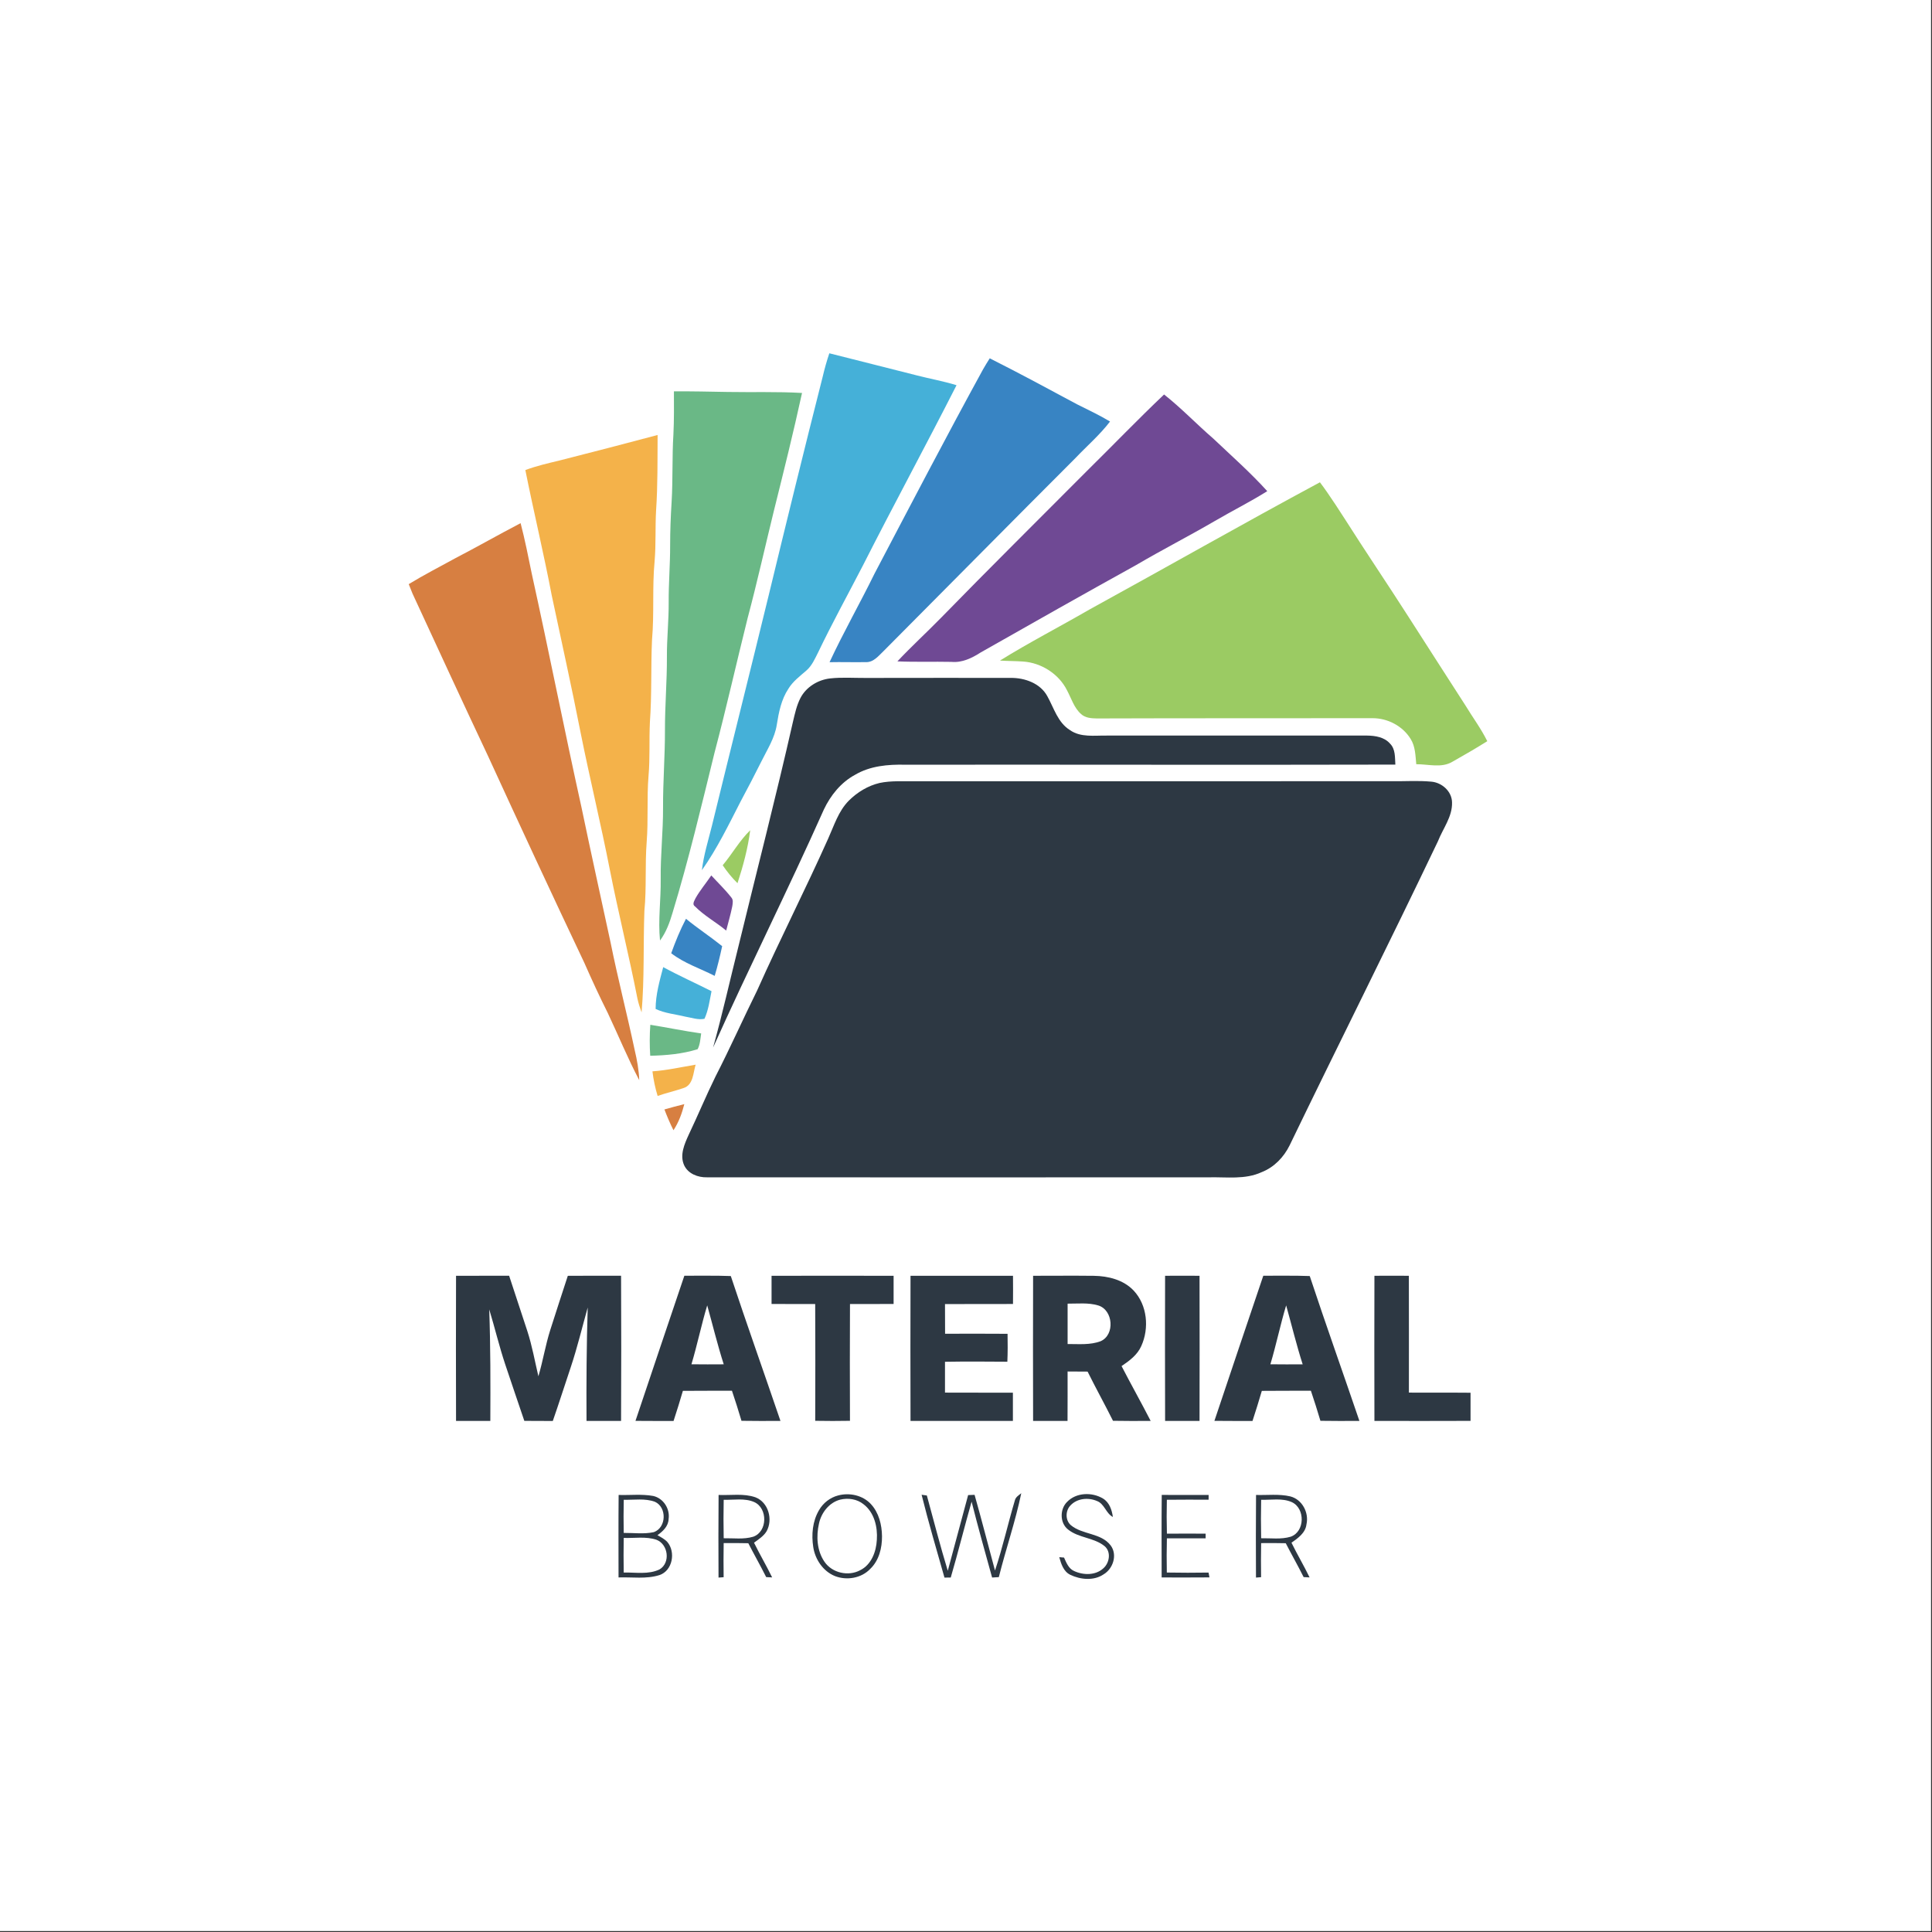 <svg width="1366" height="1366" viewBox="0 0 1366 1366" fill="none"
  xmlns="http://www.w3.org/2000/svg">
  <rect x="0" y="0" width="1366" height="1366" fill="#333333" stroke="none"/>
  <g id="Logo With Text">
    <rect width="1365.33" height="1365.33" fill="white" />
    <g id="Text">
      <g id="Browser">
        <path id="B R2"
          d="M888.067 1056.99C896.093 1057.24 904.307 1056.16 912.213 1057.99C920.653 1060.08 925.627 1069.49 923.72 1077.79C923.027 1083.84 917.707 1087.55 913.12 1090.76C917.187 1099.05 921.92 1106.99 925.933 1115.29C924.88 1115.24 922.773 1115.12 921.72 1115.07C917.68 1106.99 913.2 1099.15 909.08 1091.12C903.267 1090.99 897.467 1090.97 891.667 1091.04C891.533 1099.07 891.52 1107.09 891.64 1115.13C890.733 1115.2 888.933 1115.35 888.027 1115.41C887.947 1095.93 887.893 1076.45 888.067 1056.99ZM891.68 1060.4C891.493 1069.47 891.493 1078.53 891.68 1087.6C898.613 1087.48 905.8 1088.55 912.547 1086.52C922.72 1082.97 922.933 1066.44 913.32 1062.05C906.547 1059.05 898.853 1060.64 891.68 1060.4Z"
          fill="#2D3843" />
        <path id="B E"
          d="M821.4 1056.97C832.453 1057.03 843.493 1057 854.547 1057C854.547 1057.83 854.533 1059.51 854.533 1060.35C844.693 1060.32 834.853 1060.28 825.013 1060.4C824.827 1068.37 824.827 1076.36 825.053 1084.36C834.173 1084.28 843.293 1084.32 852.427 1084.35C852.427 1085.17 852.427 1086.83 852.427 1087.65C843.293 1087.68 834.173 1087.71 825.04 1087.65C824.827 1095.71 824.84 1103.79 824.987 1111.85C834.813 1112.03 844.653 1112.03 854.493 1111.87C854.653 1112.72 854.973 1114.43 855.133 1115.28C843.853 1115.39 832.587 1115.33 821.333 1115.32C821.307 1095.87 821.2 1076.41 821.4 1056.97Z"
          fill="#2D3843" />
        <path id="B S"
          d="M754.493 1061.88C760.973 1055.17 772.107 1054.87 779.84 1059.51C784.387 1062.24 786.16 1067.57 786.84 1072.56C781.867 1069.95 780.907 1063.2 775.507 1061.23C769.427 1058.65 761.653 1059.36 756.96 1064.29C753.253 1067.99 753.08 1074.83 757.12 1078.35C765.387 1085.24 778.453 1083.71 785.293 1092.68C790.173 1099.25 787.093 1109.04 780.36 1113.08C773.427 1117.84 763.907 1116.92 756.64 1113.4C751.893 1111.04 750.267 1105.68 748.933 1100.99C749.773 1101.05 751.467 1101.2 752.32 1101.27C753.947 1104.84 755.507 1109.04 759.387 1110.75C765.92 1113.81 774.64 1113.97 780.173 1108.8C784.533 1104.95 785.747 1097.07 780.893 1093.11C773.4 1087.07 762.72 1087.48 755.187 1081.44C749.24 1076.83 749.253 1067.01 754.493 1061.88Z"
          fill="#2D3843" />
        <path id="B W"
          d="M651.613 1056.85C652.533 1056.97 654.4 1057.24 655.32 1057.37C660.187 1075.12 664.733 1092.97 670.12 1110.59C674.933 1092.75 679.72 1074.92 684.507 1057.08C686.013 1057.01 687.547 1056.95 689.067 1056.91C694.107 1074.68 698.667 1092.6 703.507 1110.43C708.947 1094.11 712.653 1077.27 717.56 1060.79C718.133 1058.44 720.347 1057.17 722.08 1055.76C717.933 1075.8 711.173 1095.23 706.213 1115.09C704.613 1115.17 703.027 1115.27 701.453 1115.37C696.493 1097.53 691.507 1079.69 686.96 1061.73C681.867 1079.57 677.427 1097.59 672.213 1115.39C671.107 1115.4 668.88 1115.41 667.773 1115.41C662.253 1095.93 656.493 1076.51 651.613 1056.85Z"
          fill="#2D3843" />
        <path id="B O"
          d="M592.533 1057.36C600.627 1055.17 610.067 1057.2 615.827 1063.51C621.413 1069.59 623.507 1078.08 623.613 1086.16C623.693 1094.49 621.493 1103.35 615.293 1109.27C609.013 1115.91 598.6 1117.61 590.24 1114.31C581.947 1110.91 576.36 1102.61 575.013 1093.92C573.627 1085.08 574.453 1075.55 579.093 1067.73C581.973 1062.68 586.893 1058.83 592.533 1057.36ZM594.04 1060.31C586.253 1062.35 580.747 1069.47 579.067 1077.13C577 1086.16 577.56 1096.47 582.973 1104.28C588.36 1112.13 599.787 1114.73 608.133 1110.23C616.093 1106.36 619.533 1097.08 619.96 1088.73C620.6 1079.59 618.133 1069.28 610.48 1063.51C605.92 1059.84 599.627 1058.96 594.04 1060.31Z"
          fill="#2D3843" />
        <path id="B R1"
          d="M508.067 1056.99C516.72 1057.37 525.76 1055.75 534.12 1058.65C543.333 1062.19 546.64 1074.37 542 1082.68C539.88 1086.17 536.32 1088.37 533.12 1090.76C537.187 1099.05 541.907 1106.99 545.933 1115.29C544.88 1115.24 542.773 1115.12 541.72 1115.07C537.68 1106.99 533.2 1099.15 529.08 1091.12C523.28 1090.99 517.467 1090.97 511.667 1091.03C511.533 1099.07 511.52 1107.11 511.64 1115.15C510.733 1115.21 508.933 1115.35 508.027 1115.41C507.933 1095.93 507.893 1076.45 508.067 1056.99ZM511.68 1060.4C511.493 1069.47 511.493 1078.53 511.68 1087.6C518.613 1087.48 525.8 1088.55 532.547 1086.52C542.72 1082.97 542.933 1066.44 533.333 1062.05C526.547 1059.04 518.853 1060.64 511.68 1060.4Z"
          fill="#2D3843" />
        <path id="B B"
          d="M437.4 1056.99C445.52 1057.25 453.747 1056.25 461.787 1057.69C469.027 1059.28 473.827 1066.76 472.733 1074.03C472.573 1079.09 468.707 1082.72 464.84 1085.43C467.28 1086.83 469.853 1088.13 471.813 1090.21C477.88 1097.31 475.587 1110.55 466.253 1113.65C456.92 1116.6 446.947 1114.96 437.333 1115.31C437.307 1095.87 437.213 1076.43 437.4 1056.99ZM441.013 1060.4C440.84 1068.21 440.853 1076.01 440.987 1083.83C448.08 1083.76 455.347 1084.81 462.333 1083.27C471.24 1080.01 471.613 1065.65 463.013 1061.8C456 1059.24 448.307 1060.59 441.013 1060.4ZM440.987 1087.37C440.853 1095.52 440.853 1103.68 440.987 1111.84C449.387 1111.65 458.467 1113.43 466.32 1109.63C474.227 1104.97 472.48 1091.8 464.08 1088.65C456.667 1086.19 448.653 1087.65 440.987 1087.37Z"
          fill="#2D3843" />
      </g>
      <g id="Material">
        <path id="M L"
          d="M971.773 902.027C979.88 901.973 988 901.973 996.12 902.027C996.213 929.56 996.147 957.093 996.147 984.627C1010.67 984.747 1025.2 984.573 1039.73 984.72C1039.69 991.347 1039.69 997.973 1039.73 1004.61C1017.08 1004.72 994.427 1004.67 971.773 1004.64C971.68 970.44 971.68 936.227 971.773 902.027Z"
          fill="#2D3843" />
        <path id="M A2"
          d="M893.2 901.987C904.147 902.053 915.093 901.8 926.04 902.213C937.387 936.467 949.52 970.453 961.147 1004.63C951.96 1004.69 942.773 1004.72 933.587 1004.57C931.493 997.44 929.213 990.36 926.853 983.307C915.293 983.36 903.72 983.267 892.16 983.4C890.08 990.533 887.867 997.627 885.56 1004.69C876.573 1004.65 867.613 1004.71 858.64 1004.6C870.147 970.4 881.587 936.16 893.2 901.987ZM898.213 964.6C905.813 964.707 913.427 964.68 921.04 964.64C916.64 950.88 913.253 936.853 909.36 922.96C905.213 936.72 902.333 950.827 898.213 964.6Z"
          fill="#2D3843" />
        <path id="M I"
          d="M823.76 902.027C831.88 901.973 840 901.973 848.12 902.027C848.2 936.227 848.187 970.44 848.12 1004.64C840 1004.68 831.88 1004.68 823.773 1004.64C823.667 970.44 823.68 936.227 823.76 902.027Z"
          fill="#2D3843" />
        <path id="M R"
          d="M730.44 902.027C744.76 902.027 759.093 901.893 773.427 902.053C783.56 902.2 794.333 904.88 801.52 912.467C811.213 922.76 812.667 939.093 806.933 951.707C804.173 957.987 798.507 962.16 792.987 965.88C799.693 978.867 806.88 991.613 813.56 1004.63C804.68 1004.71 795.813 1004.72 786.933 1004.56C781.107 992.88 774.76 981.467 768.973 969.773C764.253 969.693 759.533 969.68 754.827 969.693C754.813 981.333 754.88 992.987 754.787 1004.64C746.667 1004.69 738.547 1004.69 730.44 1004.64C730.347 970.427 730.347 936.227 730.44 902.027ZM754.84 921.733C754.813 931.253 754.813 940.76 754.84 950.28C762.64 950.24 770.8 951.107 778.24 948.267C788.44 943.76 787.093 926.187 776.493 923C769.48 920.88 762.04 921.787 754.84 921.733Z"
          fill="#2D3843" />
        <path id="M E"
          d="M643.773 902.027C667.92 901.987 692.067 901.987 716.227 902.027C716.293 908.667 716.293 915.32 716.227 921.973C700.2 922.053 684.173 921.933 668.147 922.04C668.147 929.027 668.147 936.013 668.213 943.013C682.933 943 697.667 942.907 712.387 943.053C712.52 949.627 712.52 956.2 712.24 962.787C697.547 962.68 682.853 962.573 668.147 962.827C668.16 970.093 668.16 977.36 668.147 984.627C684.147 984.733 700.147 984.613 716.16 984.693C716.213 991.333 716.213 997.987 716.16 1004.64C692.027 1004.68 667.893 1004.68 643.773 1004.64C643.68 970.44 643.68 936.227 643.773 902.027Z"
          fill="#2D3843" />
        <path id="M T"
          d="M545.52 902.04C574.293 901.973 603.053 901.973 631.813 902.04C631.8 908.68 631.8 915.32 631.813 921.96C621.533 922.027 611.253 921.987 600.973 922.013C600.827 949.533 600.867 977.053 600.96 1004.57C592.76 1004.72 584.573 1004.72 576.387 1004.57C576.48 977.053 576.52 949.533 576.373 922.013C566.093 921.987 555.8 922.027 545.52 921.96C545.533 915.32 545.533 908.68 545.52 902.04Z"
          fill="#2D3843" />
        <path id="M A1"
          d="M483.867 901.987C494.813 902.053 505.76 901.8 516.707 902.213C528.053 936.467 540.187 970.453 551.813 1004.63C542.627 1004.69 533.44 1004.72 524.253 1004.57C522.16 997.44 519.88 990.36 517.52 983.307C505.947 983.36 494.387 983.267 482.827 983.387C480.747 990.533 478.547 997.627 476.227 1004.69C467.253 1004.65 458.28 1004.71 449.307 1004.61C460.813 970.4 472.267 936.173 483.867 901.987ZM488.88 964.6C496.48 964.707 504.093 964.68 511.707 964.627C507.307 950.88 503.907 936.84 500.027 922.947C495.893 936.707 493 950.827 488.88 964.6Z"
          fill="#2D3843" />
        <path id="M M"
          d="M322.44 902.027C334.947 901.973 347.467 902 359.973 902C364.293 915.04 368.6 928.08 372.853 941.147C376.24 951.587 378.147 962.413 380.667 973.08C383.867 962.307 385.627 951.173 389.027 940.453C393.093 927.627 397.307 914.84 401.467 902.053C414.027 901.947 426.573 902 439.12 902.013C439.28 936.227 439.28 970.44 439.12 1004.65C430.987 1004.68 422.84 1004.68 414.693 1004.64C414.547 977.907 414.707 951.187 415.533 924.467C411.56 938.6 408.16 952.893 403.493 966.827C399.253 979.44 395.227 992.12 390.853 1004.69C384.147 1004.67 377.427 1004.68 370.72 1004.61C366.147 991.373 361.76 978.053 357.253 964.787C352.96 951.947 349.853 938.747 345.907 925.8C346.84 952.08 346.8 978.36 346.68 1004.65C338.587 1004.68 330.52 1004.68 322.44 1004.64C322.333 970.427 322.347 936.227 322.44 902.027Z"
          fill="#2D3843" />
      </g>
    </g>
    <g id="Folder">
      <path id="F Bottom"
        d="M621.92 553.587C630.053 551.88 638.413 552.48 646.68 552.387C759.12 552.413 871.56 552.373 984 552.347C993.307 552.48 1002.64 551.787 1011.93 552.653C1019.49 553.267 1026.55 559.52 1026.65 567.373C1026.93 577.44 1020.24 585.733 1016.71 594.733C982.36 666.707 946.52 737.973 911.827 809.787C907.707 818.173 900.84 825.333 892.04 828.76C880.307 834.187 867.133 832.107 854.653 832.413C736.413 832.493 618.173 832.453 499.933 832.413C493.52 832.587 486.467 829.933 483.667 823.773C480.493 816.613 483.933 808.933 486.92 802.36C493.413 788.707 499.213 774.747 505.867 761.187C516.2 741.08 525.373 720.413 535.4 700.147C551.467 664.133 569.427 629 585.52 592.987C589.72 583.72 592.787 573.52 600.12 566.12C606.107 560.147 613.653 555.533 621.92 553.587Z"
        fill="#2D3843" />
      <path id="F Top"
        d="M565.987 493.44C570.053 485.693 578.307 480.667 586.893 479.68C595.227 478.747 603.627 479.387 612 479.333C646.253 479.333 680.493 479.213 714.747 479.293C724.627 479.253 735.507 483.093 740.48 492.2C745.16 500.547 747.867 510.853 756.493 516.2C764.133 521.587 773.907 519.92 782.68 520.08C844.013 520.053 905.347 520.053 966.68 520.08C972.453 520.16 978.867 521.187 982.853 525.813C986.72 529.693 986.227 535.573 986.573 540.6C871.053 540.893 755.52 540.547 640 540.68C627.853 540.413 615.213 541.493 604.533 547.827C594.627 553.173 587.267 562.307 582.507 572.36C557.307 628.88 529.533 684.213 504.173 740.667C510.747 717.093 516.08 693.2 522.027 669.467C534.907 616.44 548.587 563.6 560.64 510.373C562.013 504.613 563.253 498.733 565.987 493.44Z"
        fill="#2D3843" />
    </g>
    <g id="Cards">
      <g id="Brown">
        <path id="B Bottom"
          d="M469.773 784.427C474.44 783.08 479.12 781.827 483.84 780.667C482.187 787.147 479.893 793.507 476.173 799.12C473.76 794.347 471.68 789.413 469.773 784.427Z"
          fill="#D77F41" />
        <path id="B Top"
          d="M321.96 394.667C337.453 386.627 352.613 377.96 368.093 369.893C371.213 381.787 373.547 393.867 376.04 405.907C388.16 460.787 398.987 515.947 411.133 570.827C417.773 602.707 424.827 634.493 431.693 666.333C436.827 691.867 443.373 717.067 448.773 742.547C450.413 749.493 451.72 756.56 451.973 763.72C443.813 748.253 437.2 732.053 429.733 716.253C423.88 704.573 418.413 692.72 413.147 680.76C390.107 632.12 367.427 583.32 344.987 534.4C327.013 496.267 309.347 457.987 291.68 419.72C290.733 417.493 289.867 415.253 288.987 413.013C299.733 406.467 310.933 400.72 321.96 394.667Z"
          fill="#D77F41" />
      </g>
      <g id="Orange">
        <path id="O Bottom"
          d="M461.307 757.48C471.6 756.773 481.68 754.467 491.84 752.773C490.067 758.507 490.227 767.067 483.4 769.253C477.333 771.36 471.027 772.733 464.973 774.88C463.227 769.2 462.013 763.373 461.307 757.48Z"
          fill="#F4B24A" />
        <path id="O Top"
          d="M395.653 325.573C418.787 319.707 441.88 313.693 464.947 307.56C464.84 325.267 465.08 342.987 463.893 360.653C463.187 372.667 463.853 384.733 462.84 396.747C461.067 415.24 462.653 433.867 461 452.373C460.133 471.773 460.92 491.227 459.507 510.613C458.893 523.28 459.653 535.987 458.533 548.64C457.267 564.173 458.453 579.787 457.227 595.333C455.96 611.52 457.2 627.787 455.613 643.973C454.747 667.907 455.693 691.92 453.627 715.813C452.453 712.613 451.413 709.347 450.693 706.027C444.707 675.493 437.16 645.307 431.147 614.787C424.827 582.44 417 550.427 410.533 518.12C404.187 485.72 397 453.507 390.147 421.213C384.48 391.467 377.387 362.027 371.44 332.347C379.307 329.413 387.507 327.533 395.653 325.573Z"
          fill="#F4B24A" />
      </g>
      <g id="Dark Green">
        <path id="DB Bottom"
          d="M459.8 724.56C471.8 726.493 483.72 728.973 495.76 730.68C495.173 734.427 495.053 738.4 493.253 741.827C482.467 745.213 470.987 746.2 459.733 746.467C459.267 739.173 459.267 731.853 459.8 724.56Z"
          fill="#6AB886" />
        <path id="DG Top"
          d="M476.493 276.68C489.2 276.64 501.893 276.893 514.6 277.133C532.093 277.44 549.6 276.827 567.067 277.84C561.013 305.627 554.12 333.253 547.24 360.853C541 386.187 535.373 411.667 528.64 436.88C520.72 468.613 513.56 500.547 505.2 532.187C495.907 570 486.893 607.92 475.573 645.2C473.533 652.16 471.013 659.107 466.653 665C465.2 650.56 467.333 636.107 467.147 621.64C466.92 604.747 468.893 587.92 468.8 571.013C468.707 552.787 470.2 534.587 470.147 516.347C470.107 499 471.613 481.693 471.533 464.347C471.453 451.44 472.88 438.587 472.787 425.68C472.707 412.32 473.853 399 473.813 385.64C473.813 375.387 474.213 365.147 474.853 354.92C475.813 338.96 475.133 322.947 476.133 307C476.64 296.893 476.507 286.787 476.493 276.68Z"
          fill="#6AB886" />
      </g>
      <g id="Light Blue">
        <path id="LB Bottom"
          d="M463.547 713.36C463.56 703.293 466.373 693.453 468.92 683.787C480.093 689.893 491.72 695.067 503.08 700.813C501.733 707.373 500.907 714.173 498.093 720.32C493.573 721.293 489.013 719.52 484.56 718.813C477.547 717.08 470.12 716.493 463.547 713.36Z"
          fill="#45B0D8" />
        <path id="LB Top"
          d="M586.373 249.787C606.987 255.027 627.627 260.16 648.24 265.427C657.56 267.84 667.08 269.493 676.307 272.36C654.6 315.04 631.76 357.133 610.107 399.827C599.52 420.32 588.387 440.533 578.413 461.333C576.107 465.92 573.987 470.84 569.987 474.227C565.453 478.16 560.52 481.827 557.373 487.053C552.413 494.573 550.64 503.547 549.24 512.307C547.813 521.853 542.4 530.04 538.227 538.56C533.533 548 528.64 557.333 523.667 566.627C515.173 583.173 507.027 600.027 496.267 615.253C497.533 604.547 500.773 594.227 503.373 583.8C516.613 529.547 530.227 475.387 543.44 421.133C555.96 369.413 568.627 317.747 581.72 266.173C583.013 260.64 584.56 255.173 586.373 249.787Z"
          fill="#45B0D8" />
      </g>
      <g id="Dark Blue">
        <path id="DB Bottom_2"
          d="M474.573 673.987C477.573 665.667 480.893 657.453 485.013 649.627C493.307 656.4 502.253 662.28 510.6 668.96C509.08 676.027 507.387 683.053 505.32 689.987C495.027 684.733 483.813 681.12 474.573 673.987Z"
          fill="#3884C3" />
        <path id="DB Top"
          d="M695.08 261.093C696.573 258.467 698.173 255.907 699.787 253.347C720.533 263.773 740.973 274.827 761.427 285.813C769.307 289.747 777.28 293.493 784.84 298.027C777.64 307.453 768.613 315.213 760.467 323.787C715.12 369.12 670.093 414.76 624.853 460.2C621.213 463.64 617.6 468.48 612.013 468.147C603.52 468.32 595.013 468 586.52 468.2C596.387 446.973 608.013 426.64 618.307 405.613C643.667 357.32 668.88 308.933 695.08 261.093Z"
          fill="#3884C3" />
      </g>
      <g id="Purple">
        <path id="P Bottom"
          d="M491.747 635.12C494.973 629.413 499.253 624.387 502.907 618.96C507.6 624.093 512.667 628.92 516.96 634.413C518.653 636.173 518.067 638.747 517.72 640.907C516.587 646.653 514.867 652.267 513.44 657.947C506.32 652.027 498.013 647.56 491.493 640.96C489.107 639.427 490.92 637 491.747 635.12Z"
          fill="#6F4994" />
        <path id="P Top"
          d="M768.733 332.747C786.893 314.853 804.56 296.467 823.053 278.92C835.307 288.6 846.093 299.947 857.907 310.16C870.76 322.347 884.093 334.107 896 347.267C883.973 354.827 871.227 361.16 858.96 368.347C840.627 379.04 821.72 388.68 803.427 399.44C766.573 419.827 729.92 440.56 693.307 461.36C687.147 465.32 680.227 468.68 672.693 467.973C659.96 467.707 647.213 468.173 634.493 467.613C644.347 457.107 655 447.373 665.08 437.08C699.307 401.973 734.16 367.493 768.733 332.747Z"
          fill="#6F4994" />
      </g>
      <g id="Light Green">
        <path id="LG Bottom"
          d="M510.973 611.76C517.72 603.707 522.867 594.387 530.427 587.013C528.813 599.76 525.413 612.253 521.453 624.453C517.493 620.64 514.067 616.307 510.973 611.76Z"
          fill="#9BCB63" />
        <path id="LG Top"
          d="M770.2 431C824.64 401.147 878.573 370.387 933.24 341C939.547 349.167 950.64 366.613 950.64 366.613C965.44 389.933 980.947 412.787 995.827 436.053C1009.12 456.947 1022.65 477.693 1035.99 498.56C1041.15 507.08 1047.13 515.093 1051.57 524.04C1043.51 529.08 1035.29 533.88 1027.01 538.533C1019.21 543.253 1009.85 540.253 1001.36 540.333C1000.76 534.293 1000.73 527.827 997.413 522.52C991.76 513.267 981.013 507.68 970.227 507.787C905.307 507.88 840.373 507.747 775.453 507.973C771.6 507.907 767.347 507.627 764.373 504.88C759.333 500.427 757.48 493.72 754.373 487.987C748.547 476.427 736.24 468.613 723.4 467.733C717.933 467.347 712.467 467.4 707 467.053C727.613 454.267 749.213 443.147 770.2 431Z"
          fill="#9BCB63" />
      </g>
    </g>
  </g>
</svg>